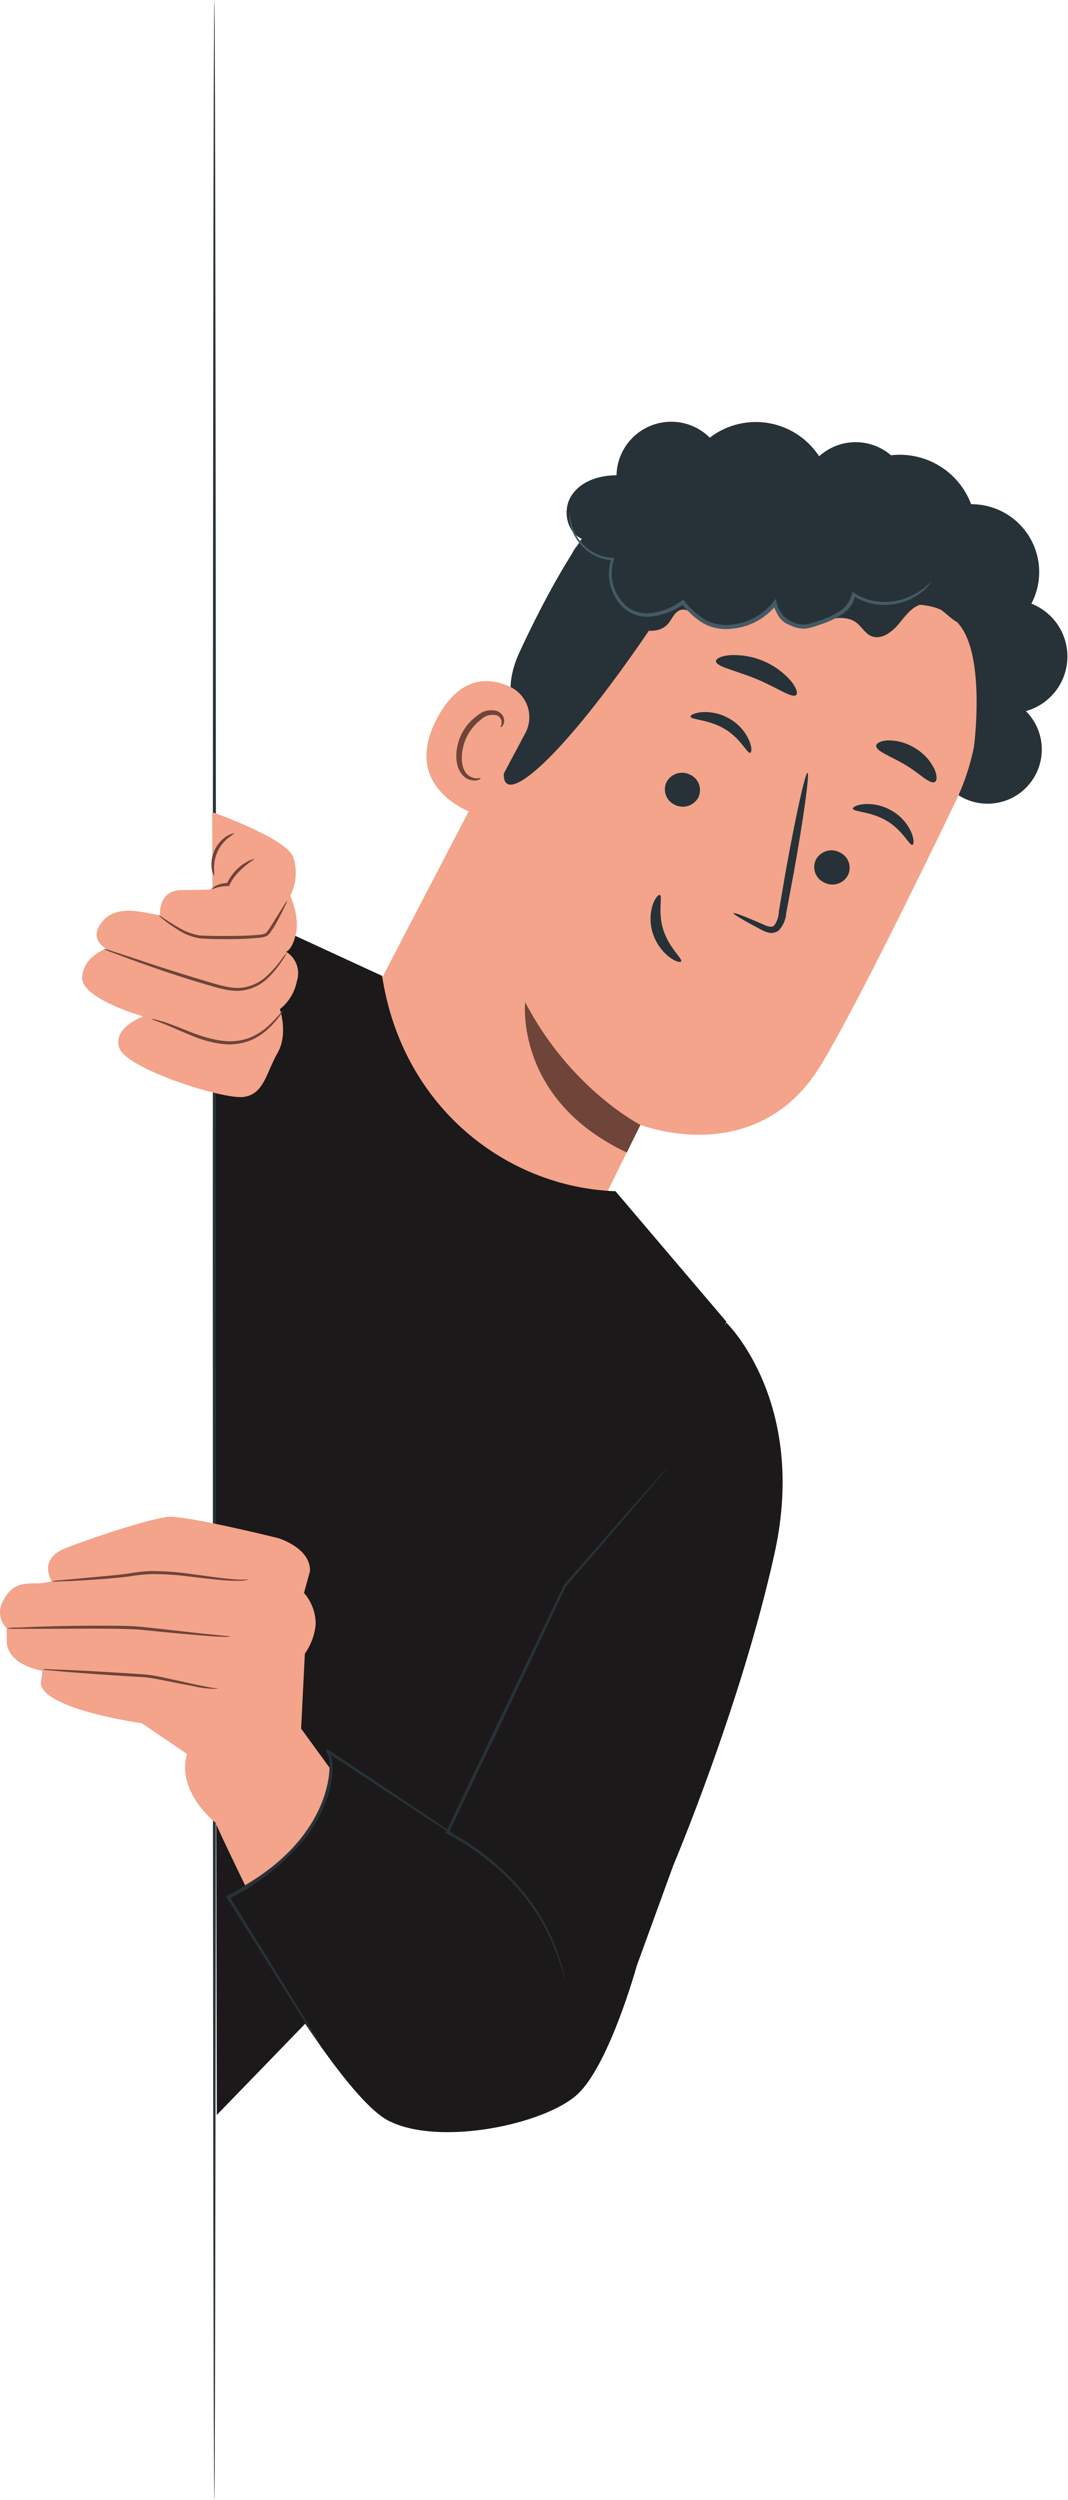 <svg width="361" height="845" viewBox="0 0 361 845" fill="none" xmlns="http://www.w3.org/2000/svg">
<path d="M322.001 267.348C325.616 270.396 330.269 271.929 334.988 271.627C339.706 271.325 344.126 269.212 347.323 265.728C350.52 262.245 352.247 257.66 352.144 252.933C352.041 248.206 350.115 243.701 346.769 240.361C350.644 239.284 354.082 237.016 356.597 233.877C359.112 230.738 360.575 226.887 360.78 222.871C360.985 218.854 359.922 214.874 357.739 211.495C355.557 208.117 352.368 205.51 348.622 204.045C350.467 200.544 351.375 196.625 351.257 192.669C351.14 188.713 350 184.855 347.95 181.47C345.899 178.085 343.008 175.288 339.557 173.351C336.106 171.415 332.212 170.404 328.254 170.418C326.23 165.035 322.464 160.483 317.556 157.487C312.647 154.49 306.878 153.22 301.165 153.879C298.191 151.325 294.476 149.793 290.566 149.505C286.657 149.218 282.758 150.192 279.443 152.284C276.127 154.376 273.57 157.475 272.146 161.128C270.721 164.78 270.506 168.793 271.53 172.577" fill="#263238"/>
<path d="M288.578 167.566L292.061 169.603C309.005 179.506 321.6 195.427 327.336 214.197C333.073 232.966 331.532 253.208 323.02 270.892C306.583 305.008 288.007 342.485 277.579 359.838C255.969 395.747 216.476 380.206 216.476 380.206L194.071 425.484L146.084 435.098L107.854 371.407L192.279 209.198C211.058 169.745 249.635 147.769 288.578 167.566Z" fill="#F3A48A"/>
<path d="M216.476 380.227C216.476 380.227 192.89 368.23 177.512 338.758C177.512 338.758 173.866 371.692 211.872 389.555L216.476 380.227Z" fill="#6F4439"/>
<path d="M329.232 252.296C329.232 252.296 332.939 224.046 325.158 212.375C315.667 198.24 301.491 209.422 290.941 198.525C280.39 187.628 271.347 174.084 252.771 176.324C232.403 178.728 234.664 190.073 224.399 205.634C182.808 268.652 160.159 280.098 174.701 247.469C176.29 243.884 168.591 235.778 175.455 220.767C184.437 201.316 196.78 178.565 208.532 167.811C218.431 158.828 229.165 154.877 245.317 153.085C270.817 150.233 295.381 164.226 310.983 175.489C326.584 186.753 347.339 224.8 329.232 252.296Z" fill="#263238"/>
<path d="M177.553 247.836C178.284 246.482 178.732 244.993 178.872 243.461C179.012 241.929 178.84 240.384 178.365 238.92C177.891 237.456 177.126 236.103 176.114 234.944C175.103 233.784 173.867 232.841 172.481 232.173C165.352 228.853 155.596 228.303 147.897 242.499C134.21 267.715 162.338 276.228 162.766 275.536C163.193 274.843 171.911 258.407 177.553 247.836Z" fill="#F3A48A"/>
<path d="M162.44 263.091C162.44 262.949 161.829 263.091 160.912 263.091C159.625 262.974 158.434 262.361 157.592 261.38C155.555 258.957 155.555 253.518 157.857 248.895C158.962 246.707 160.541 244.793 162.48 243.294C163.144 242.633 163.957 242.144 164.851 241.867C165.745 241.591 166.693 241.535 167.613 241.705C168.191 241.843 168.701 242.18 169.055 242.656C169.409 243.133 169.584 243.719 169.548 244.312C169.548 245.208 169.08 245.616 169.181 245.738C169.283 245.86 169.956 245.616 170.322 244.455C170.505 243.779 170.454 243.062 170.18 242.418C169.993 241.96 169.717 241.543 169.367 241.194C169.017 240.844 168.601 240.567 168.143 240.381C166.997 240.025 165.779 239.969 164.606 240.219C163.433 240.469 162.343 241.015 161.442 241.807C159.196 243.383 157.365 245.479 156.105 247.917C153.519 253.091 153.539 259.242 156.615 262.276C157.18 262.84 157.866 263.269 158.621 263.53C159.376 263.791 160.18 263.877 160.973 263.784C162.053 263.662 162.501 263.173 162.44 263.091Z" fill="#6F4439"/>
<path d="M206.068 200.195C207.982 204.269 210.141 208.505 213.706 211.153C217.27 213.801 223.075 214.168 225.926 210.705C227.21 209.157 227.963 206.917 229.878 206.245C232.159 205.45 234.359 207.406 236.294 208.831C243.056 213.801 256.091 210.868 262.018 204.86C262.183 206.745 263.056 208.497 264.463 209.764C265.869 211.03 267.703 211.716 269.595 211.683C272.699 211.612 275.766 210.999 278.659 209.87C282.284 208.648 286.643 208.22 289.637 210.583C291.307 211.927 292.386 214.005 294.321 214.921C297.743 216.53 301.552 213.659 303.935 210.726C306.318 207.793 308.884 204.249 312.673 204.106C316.156 203.963 318.926 206.835 321.655 209.035C324.384 211.235 328.662 212.783 331.126 210.298C331.714 209.59 332.152 208.77 332.415 207.888C332.677 207.006 332.758 206.079 332.654 205.165C332.389 200.997 330.728 197.039 327.938 193.931C325.148 190.823 321.392 188.746 317.276 188.036C318.464 183.206 318.194 178.132 316.499 173.456C314.804 168.78 311.762 164.711 307.755 161.764C303.748 158.817 298.958 157.124 293.989 156.899C289.021 156.673 284.097 157.926 279.84 160.499C278.604 156.582 276.442 153.021 273.537 150.117C270.632 147.214 267.069 145.054 263.152 143.821C259.234 142.588 255.077 142.317 251.032 143.033C246.988 143.749 243.176 145.429 239.919 147.932C237.353 145.38 234.095 143.637 230.548 142.92C227.001 142.202 223.321 142.54 219.965 143.893C216.608 145.246 213.723 147.554 211.665 150.531C209.608 153.508 208.469 157.023 208.39 160.641C202.442 160.641 196.067 162.678 192.971 167.831C189.875 172.984 191.892 180.907 197.615 182.455C195.257 183.806 193.532 186.037 192.82 188.66C192.107 191.282 192.466 194.08 193.816 196.438C195.167 198.795 197.399 200.52 200.021 201.233C202.643 201.945 205.441 201.587 207.799 200.236" fill="#263238"/>
<path d="M314.934 196.387C314.934 196.387 314.934 196.57 314.649 196.835C314.363 197.099 314.16 197.568 313.732 198.077C312.414 199.552 310.867 200.804 309.149 201.784C306.42 203.343 303.366 204.249 300.228 204.432C296.065 204.738 291.915 203.672 288.415 201.397L289.148 201.092C288.577 203.777 286.966 206.128 284.667 207.63C282.256 209.203 279.628 210.418 276.866 211.235C275.442 211.801 273.96 212.21 272.446 212.457C270.813 212.579 269.175 212.292 267.68 211.622C266.096 210.981 264.693 209.96 263.595 208.649C262.498 207.339 261.739 205.779 261.387 204.106L262.466 204.391C260.609 206.742 258.282 208.68 255.635 210.083C252.987 211.485 250.077 212.322 247.088 212.538C243.722 212.923 240.321 212.209 237.393 210.501C234.724 208.766 232.368 206.589 230.428 204.065H231.263C228.225 206.308 224.676 207.757 220.936 208.281C219.174 208.601 217.363 208.526 215.634 208.061C213.904 207.596 212.3 206.753 210.936 205.593C208.666 203.511 207.054 200.812 206.298 197.827C205.542 194.842 205.674 191.7 206.679 188.789L207.086 189.38C203.674 189.233 200.417 187.917 197.859 185.653C195.931 183.997 194.429 181.901 193.48 179.542C192.881 178.064 192.543 176.493 192.482 174.899C192.458 174.346 192.499 173.792 192.605 173.249C192.666 175.35 193.115 177.421 193.928 179.359C194.926 181.591 196.425 183.563 198.308 185.123C200.772 187.215 203.875 188.407 207.107 188.504H207.718L207.514 189.095C206.606 191.823 206.507 194.756 207.23 197.539C207.953 200.322 209.466 202.836 211.587 204.778C212.835 205.828 214.304 206.583 215.883 206.988C217.463 207.394 219.113 207.439 220.712 207.12C224.244 206.587 227.589 205.188 230.448 203.047L230.896 202.701L231.283 203.128C233.149 205.52 235.4 207.585 237.943 209.239C240.644 210.832 243.789 211.503 246.905 211.153C249.731 210.944 252.482 210.148 254.983 208.815C257.483 207.483 259.678 205.643 261.427 203.413L262.263 202.334L262.507 203.678C262.823 205.154 263.495 206.531 264.464 207.688C265.433 208.845 266.67 209.748 268.067 210.318C269.383 210.912 270.823 211.178 272.263 211.092C273.657 210.853 275.022 210.47 276.337 209.952C279.002 209.192 281.541 208.046 283.873 206.55C285.95 205.208 287.414 203.1 287.946 200.684L288.089 199.971L288.7 200.379C292.01 202.588 295.949 203.661 299.923 203.434C302.96 203.312 305.932 202.512 308.62 201.092C310.986 199.908 313.123 198.315 314.934 196.387Z" fill="#455A64"/>
<path d="M286.541 295.985C286.152 296.666 285.633 297.264 285.013 297.744C284.393 298.224 283.684 298.578 282.928 298.784C282.171 298.99 281.381 299.045 280.603 298.946C279.825 298.847 279.075 298.595 278.394 298.205C277.712 297.867 277.104 297.395 276.606 296.818C276.108 296.241 275.731 295.571 275.495 294.846C275.26 294.121 275.172 293.357 275.236 292.598C275.3 291.839 275.515 291.1 275.868 290.425C276.257 289.744 276.777 289.146 277.397 288.666C278.017 288.186 278.725 287.832 279.482 287.626C280.238 287.42 281.028 287.365 281.806 287.464C282.584 287.564 283.335 287.815 284.015 288.205C284.698 288.544 285.306 289.015 285.804 289.592C286.301 290.169 286.679 290.839 286.914 291.564C287.149 292.289 287.238 293.053 287.173 293.812C287.109 294.571 286.895 295.31 286.541 295.985Z" fill="#263238"/>
<path d="M308.396 285.557C307.357 285.842 305.198 280.648 299.658 277.41C294.118 274.171 288.456 274.456 288.252 273.336C288.252 272.847 289.515 272.033 292.04 271.809C295.419 271.576 298.787 272.402 301.674 274.171C304.547 275.875 306.802 278.451 308.111 281.524C309.027 283.887 308.885 285.435 308.396 285.557Z" fill="#263238"/>
<path d="M223.054 302.544C224.032 303.012 222.24 308.349 224.256 314.459C226.273 320.569 230.774 324.052 230.244 324.948C230.02 325.396 228.452 325.111 226.395 323.624C223.698 321.558 221.701 318.715 220.671 315.477C219.631 312.295 219.631 308.863 220.671 305.68C221.486 303.379 222.606 302.299 223.054 302.544Z" fill="#263238"/>
<path d="M235.947 269.731C235.159 271.076 233.876 272.059 232.373 272.47C230.869 272.881 229.265 272.687 227.902 271.931C227.219 271.592 226.612 271.12 226.114 270.543C225.617 269.966 225.241 269.295 225.007 268.569C224.774 267.844 224.688 267.079 224.755 266.32C224.822 265.561 225.04 264.824 225.397 264.15C226.182 262.808 227.459 261.824 228.958 261.41C230.457 260.995 232.059 261.182 233.422 261.93C234.107 262.269 234.717 262.741 235.217 263.32C235.716 263.898 236.095 264.571 236.33 265.298C236.566 266.025 236.653 266.792 236.587 267.553C236.522 268.315 236.304 269.055 235.947 269.731Z" fill="#263238"/>
<path d="M253.565 254.455C252.527 254.74 250.347 249.526 244.828 246.308C239.308 243.09 233.625 243.355 233.422 242.235C233.299 241.766 234.664 240.951 237.21 240.727C240.589 240.495 243.956 241.32 246.844 243.09C249.717 244.794 251.971 247.37 253.28 250.443C254.278 252.785 254.054 254.333 253.565 254.455Z" fill="#263238"/>
<path d="M247.964 308.674C248.127 308.349 251.895 309.815 257.884 312.422C259.37 313.135 260.878 313.644 261.692 312.829C262.683 311.442 263.229 309.788 263.261 308.084C263.967 303.888 264.72 299.482 265.521 294.865C268.882 276.127 272.202 261.075 272.956 261.217C273.709 261.36 271.611 276.656 268.23 295.395C267.375 299.998 266.56 304.377 265.766 308.573C265.633 310.804 264.717 312.918 263.179 314.54C262.676 314.91 262.097 315.163 261.483 315.279C260.87 315.395 260.239 315.372 259.635 315.212C258.731 314.953 257.862 314.584 257.048 314.113C251.264 311.057 247.781 309 247.964 308.674Z" fill="#263238"/>
<path d="M269.106 234.922C267.701 236.145 262.507 232.295 255.46 229.423C248.413 226.551 242.098 225.35 241.997 223.496C241.997 222.62 243.708 221.704 246.681 221.459C250.559 221.241 254.435 221.91 258.014 223.418C261.594 224.925 264.781 227.23 267.334 230.156C269.208 232.458 269.758 234.332 269.106 234.922Z" fill="#263238"/>
<path d="M315.891 264.374C314.119 265.047 310.799 261.36 305.911 258.468C301.022 255.575 296.358 254.048 296.155 252.174C296.155 251.298 297.499 250.402 300.004 250.259C303.321 250.211 306.579 251.139 309.373 252.928C312.214 254.618 314.49 257.113 315.911 260.097C316.889 262.48 316.706 264.028 315.891 264.374Z" fill="#263238"/>
<path d="M245.52 446.727L208.043 402.652C171.381 401.348 135.941 374.381 129.159 329.857L91.804 312.626L72.455 317.697L73.29 714.87C73.29 714.87 180.832 604.15 180.832 602.256C180.832 600.362 245.52 446.727 245.52 446.727Z" fill="#1B1919"/>
<path d="M110.258 591.645L151.217 619.325L207.697 508.931L245.52 447.074C245.52 447.074 273.119 473.715 261.815 525.042C250.51 576.369 227.576 630.547 227.576 630.547L215.233 664.48C215.233 664.48 206.109 697.496 195.375 707.721C184.641 717.946 148.875 725.604 131.501 716.927C114.127 708.25 77.078 641.2 77.078 641.2C101.52 626.637 115.777 605.535 110.258 591.645Z" fill="#1B1919"/>
<path d="M225.56 496.16C225.384 496.428 225.193 496.687 224.989 496.934L223.177 499.093L216.272 507.24L191.362 536.183V536.081L168.733 583.925C162.623 596.533 156.941 608.57 151.686 619.549L151.482 618.897C159.366 623.104 166.558 628.496 172.807 634.885C177.723 639.899 181.844 645.635 185.028 651.893C187.09 655.966 188.734 660.238 189.936 664.643C190.364 666.17 190.568 667.393 190.751 668.187C190.861 668.587 190.936 668.996 190.975 669.409C190.811 669.03 190.688 668.633 190.609 668.228C190.364 667.433 190.099 666.191 189.631 664.745C188.308 660.408 186.59 656.201 184.498 652.178C181.281 646.026 177.162 640.39 172.277 635.456C166.011 629.179 158.828 623.891 150.973 619.773L150.565 619.549L150.769 619.121L167.735 583.457C176.086 565.981 184.03 549.605 190.588 535.715L215.865 506.894L222.973 498.89L224.867 496.853C225.072 496.597 225.304 496.365 225.56 496.16Z" fill="#263238"/>
<path d="M109.158 692.71C108.902 692.429 108.676 692.122 108.485 691.793C108.017 691.08 107.406 690.164 106.652 688.982C105.023 686.457 102.742 682.872 99.89 678.412C94.126 669.246 86.061 656.435 76.65 641.444L76.365 640.996L76.834 640.751C86.334 635.941 94.776 629.279 101.662 621.158C105.224 616.858 107.984 611.952 109.809 606.676C110.648 604.178 111.169 601.585 111.357 598.957C111.47 597.696 111.47 596.429 111.357 595.168C111.277 594.566 111.141 593.973 110.95 593.396C110.825 592.894 110.565 592.436 110.196 592.072L110.726 591.237L146.696 615.332L156.879 622.319L159.588 624.213C159.914 624.424 160.22 624.662 160.505 624.926C160.151 624.775 159.816 624.583 159.507 624.355L156.696 622.604L146.268 615.842L110.074 592.052L110.604 591.217C111.193 591.69 111.614 592.34 111.805 593.07C112.017 593.734 112.167 594.416 112.254 595.107C112.422 596.458 112.463 597.822 112.376 599.181C112.182 601.896 111.656 604.578 110.807 607.165C109.003 612.55 106.243 617.566 102.66 621.972C95.686 630.211 87.115 636.953 77.465 641.79L77.649 641.098L100.562 678.249L107.08 688.982L108.791 691.854C108.927 692.133 109.049 692.419 109.158 692.71Z" fill="#263238"/>
<path d="M100.684 582.785L98.525 583.966L77.078 601.156C77.078 601.156 72.882 615.414 73.005 616.33C73.127 617.247 82.842 637.248 82.842 637.248C112.294 619.915 111.357 597.449 111.357 597.449C111.357 597.449 101.784 584.292 100.684 582.785Z" fill="#F3A48A"/>
<path d="M72.455 845C72.149 845 71.925 655.824 71.925 422.531C71.925 189.237 72.149 0 72.455 0C72.76 0 73.005 189.156 73.005 422.551C73.005 655.946 72.74 845 72.455 845Z" fill="#263238"/>
<path d="M71.722 274.518C71.722 274.518 96.672 283.174 99.157 289.773C100.535 294.072 100.162 298.742 98.118 302.768C98.118 302.768 101.336 309.795 100.033 315.579C98.729 321.364 96.672 321.689 96.672 321.689C98.318 322.682 99.579 324.203 100.249 326.005C100.919 327.806 100.957 329.782 100.359 331.609C99.637 335.356 97.6 338.722 94.615 341.1C94.615 341.1 97.507 349.553 93.8 355.948C90.093 362.344 89.258 369.982 82.231 370.796C75.205 371.611 42.84 361.305 40.355 354.298C37.87 347.292 48.4 343.564 48.4 343.564C48.4 343.564 27.36 337.576 27.768 330.366C28.175 323.156 35.915 320.671 35.915 320.671C35.915 320.671 29.52 317.575 34.672 311.383C39.826 305.191 49.745 308.898 54.083 309.347C54.083 309.347 53.248 300.262 62.332 300.874L71.823 300.67L71.722 274.518Z" fill="#F3A48A"/>
<path d="M97.039 304.418C96.868 305.078 96.615 305.714 96.285 306.312C95.735 307.493 94.9 309.204 93.78 311.281C93.23 312.3 92.599 313.44 91.743 314.601C91.364 315.286 90.851 315.889 90.236 316.373C89.474 316.681 88.671 316.873 87.853 316.944C84.469 317.283 81.07 317.447 77.669 317.433C74.084 317.433 70.683 317.433 67.485 317.168C64.704 316.696 62.062 315.619 59.745 314.011C58.155 313.04 56.631 311.965 55.183 310.793C54.164 309.958 53.655 309.428 53.716 309.387C54.326 309.681 54.9 310.043 55.427 310.467C56.527 311.18 58.095 312.218 60.112 313.379C62.384 314.794 64.909 315.755 67.546 316.211C70.622 316.373 74.023 316.394 77.587 316.373C81.152 316.353 84.553 316.272 87.588 315.966C88.282 315.925 88.968 315.788 89.625 315.559C90.129 315.162 90.551 314.671 90.867 314.113C91.641 312.992 92.293 311.913 92.904 310.895C95.511 306.882 96.896 304.336 97.039 304.418Z" fill="#6F4439"/>
<path d="M86.04 290.384C83.414 292.014 81.086 294.081 79.156 296.494C78.541 297.338 78.009 298.238 77.567 299.183L77.424 299.489H77.078C75.078 299.475 73.101 299.914 71.294 300.772C71.294 300.772 71.66 300.161 72.638 299.59C74.005 298.806 75.565 298.425 77.139 298.49L76.65 298.796C77.087 297.771 77.64 296.801 78.3 295.904C79.631 294.03 81.364 292.478 83.372 291.362C84.92 290.486 85.999 290.262 86.04 290.384Z" fill="#6F4439"/>
<path d="M79.115 281.707C79.115 281.85 78.341 282.318 77.078 283.276C75.578 284.519 74.368 286.077 73.534 287.838C72.73 289.609 72.327 291.535 72.353 293.48C72.419 294.314 72.419 295.152 72.353 295.985C72.231 295.985 71.762 295.13 71.538 293.541C71.29 291.44 71.629 289.312 72.517 287.392C73.405 285.472 74.808 283.836 76.569 282.665C78.036 281.809 79.115 281.585 79.115 281.707Z" fill="#6F4439"/>
<path d="M96.937 322.056C96.568 322.89 96.111 323.682 95.572 324.419C94.235 326.525 92.671 328.478 90.908 330.244C88.26 332.985 84.689 334.647 80.887 334.908C76.549 335.071 72.17 333.442 67.607 332.159C58.462 329.409 50.295 326.517 44.408 324.378C41.475 323.319 39.092 322.341 37.463 321.791C36.603 321.501 35.771 321.133 34.978 320.691C35.876 320.827 36.757 321.059 37.605 321.384L44.653 323.686C50.6 325.722 58.788 328.39 67.913 331.14C72.496 332.444 76.834 334.053 80.846 333.931C84.436 333.713 87.828 332.209 90.399 329.694C92.176 328.009 93.792 326.161 95.226 324.174C95.735 323.421 96.307 322.712 96.937 322.056Z" fill="#6F4439"/>
<path d="M95.694 341.67C95.406 342.264 95.043 342.818 94.615 343.32C93.542 344.775 92.35 346.137 91.05 347.394C89.133 349.283 86.863 350.778 84.37 351.793C81.26 352.936 77.913 353.286 74.634 352.811C71.399 352.357 68.237 351.488 65.224 350.225C62.454 349.125 60.01 348.025 57.953 347.149C53.879 345.357 51.191 344.624 51.231 344.461C51.925 344.46 52.614 344.577 53.268 344.807C54.987 345.265 56.68 345.816 58.34 346.457C62.556 347.944 68.157 350.856 74.858 351.752C77.972 352.223 81.155 351.922 84.126 350.877C86.534 349.927 88.749 348.546 90.663 346.803C93.861 343.788 95.531 341.528 95.694 341.67Z" fill="#6F4439"/>
<path d="M17.482 534.492C17.482 534.492 12.553 527.038 22.248 523.249C31.943 519.461 50.926 513.269 56.873 512.719C62.821 512.169 93.984 519.889 93.984 519.889C93.984 519.889 104.941 523.107 104.799 530.989L102.762 538.424C105.312 541.346 106.716 545.095 106.713 548.974C106.39 552.565 105.125 556.008 103.047 558.954L101.784 584.292C101.784 584.292 100.664 602.623 93.637 610.016C86.61 617.41 75.082 615.495 75.082 615.495L73.046 616.249C73.046 616.249 59.542 605.922 63.208 592.867L47.932 582.479C47.932 582.479 15.466 577.978 13.775 569.26L14.345 564.759C14.345 564.759 2.267 562.946 2.267 554.575V550.359C1.148 549.269 0.397 547.857 0.119 546.32C-0.158 544.782 0.052 543.197 0.719 541.784C3.102 536.855 5.485 535.307 10.903 535.185C13.118 535.287 15.336 535.054 17.482 534.492Z" fill="#F3A48A"/>
<path d="M73.799 570.808C70.857 570.907 67.916 570.591 65.061 569.871C62.373 569.403 59.216 568.751 55.692 568.059C53.941 567.712 52.087 567.346 50.193 567.081C48.299 566.816 46.262 566.816 44.205 566.653C35.935 566.144 28.46 565.594 23.042 565.166L16.647 564.596C15.854 564.572 15.067 564.449 14.305 564.23C15.09 564.138 15.883 564.138 16.667 564.23L23.104 564.474C28.521 564.718 35.996 565.146 44.245 565.655C46.282 565.818 48.319 565.879 50.356 566.124C52.392 566.368 54.144 566.796 55.916 567.162L65.224 569.199C67.872 569.79 70.011 570.197 71.498 570.462C72.273 570.517 73.042 570.633 73.799 570.808Z" fill="#6F4439"/>
<path d="M77.974 553.129C76.986 553.298 75.978 553.333 74.98 553.231C73.066 553.231 70.296 552.986 66.833 552.701C63.371 552.416 59.338 552.05 54.837 551.601L47.748 550.889C45.325 550.664 42.758 550.644 40.151 550.563C29.703 550.42 20.232 550.563 13.368 550.563H5.22C4.227 550.588 3.233 550.54 2.247 550.42C3.225 550.216 4.222 550.121 5.22 550.135C7.135 550.135 9.905 549.931 13.368 549.829C20.232 549.626 29.662 549.402 40.192 549.544C42.819 549.544 45.365 549.646 47.871 549.89L54.959 550.664L66.915 552.009L75.062 552.844C76.037 552.885 77.01 552.98 77.974 553.129Z" fill="#6F4439"/>
<path d="M83.983 533.841C83.156 534.178 82.268 534.338 81.376 534.309C78.975 534.374 76.574 534.279 74.186 534.024C71.172 533.759 67.587 533.291 63.636 532.843C59.368 532.283 55.067 532.024 50.763 532.069C48.538 532.178 46.321 532.416 44.123 532.782C41.944 533.087 39.866 533.291 37.87 533.474C33.797 533.82 30.273 534.044 27.259 534.228C24.244 534.411 21.8 534.493 20.11 534.533C19.236 534.63 18.355 534.63 17.482 534.533C18.334 534.309 19.209 534.186 20.089 534.167L27.218 533.515L37.768 532.537C39.805 532.334 41.842 532.11 43.879 531.804C46.101 531.411 48.346 531.159 50.6 531.05C54.967 531.008 59.331 531.294 63.656 531.906L74.166 533.311C77.16 533.678 79.583 533.902 81.274 533.943C82.965 533.983 83.942 533.759 83.983 533.841Z" fill="#6F4439"/>
</svg>
